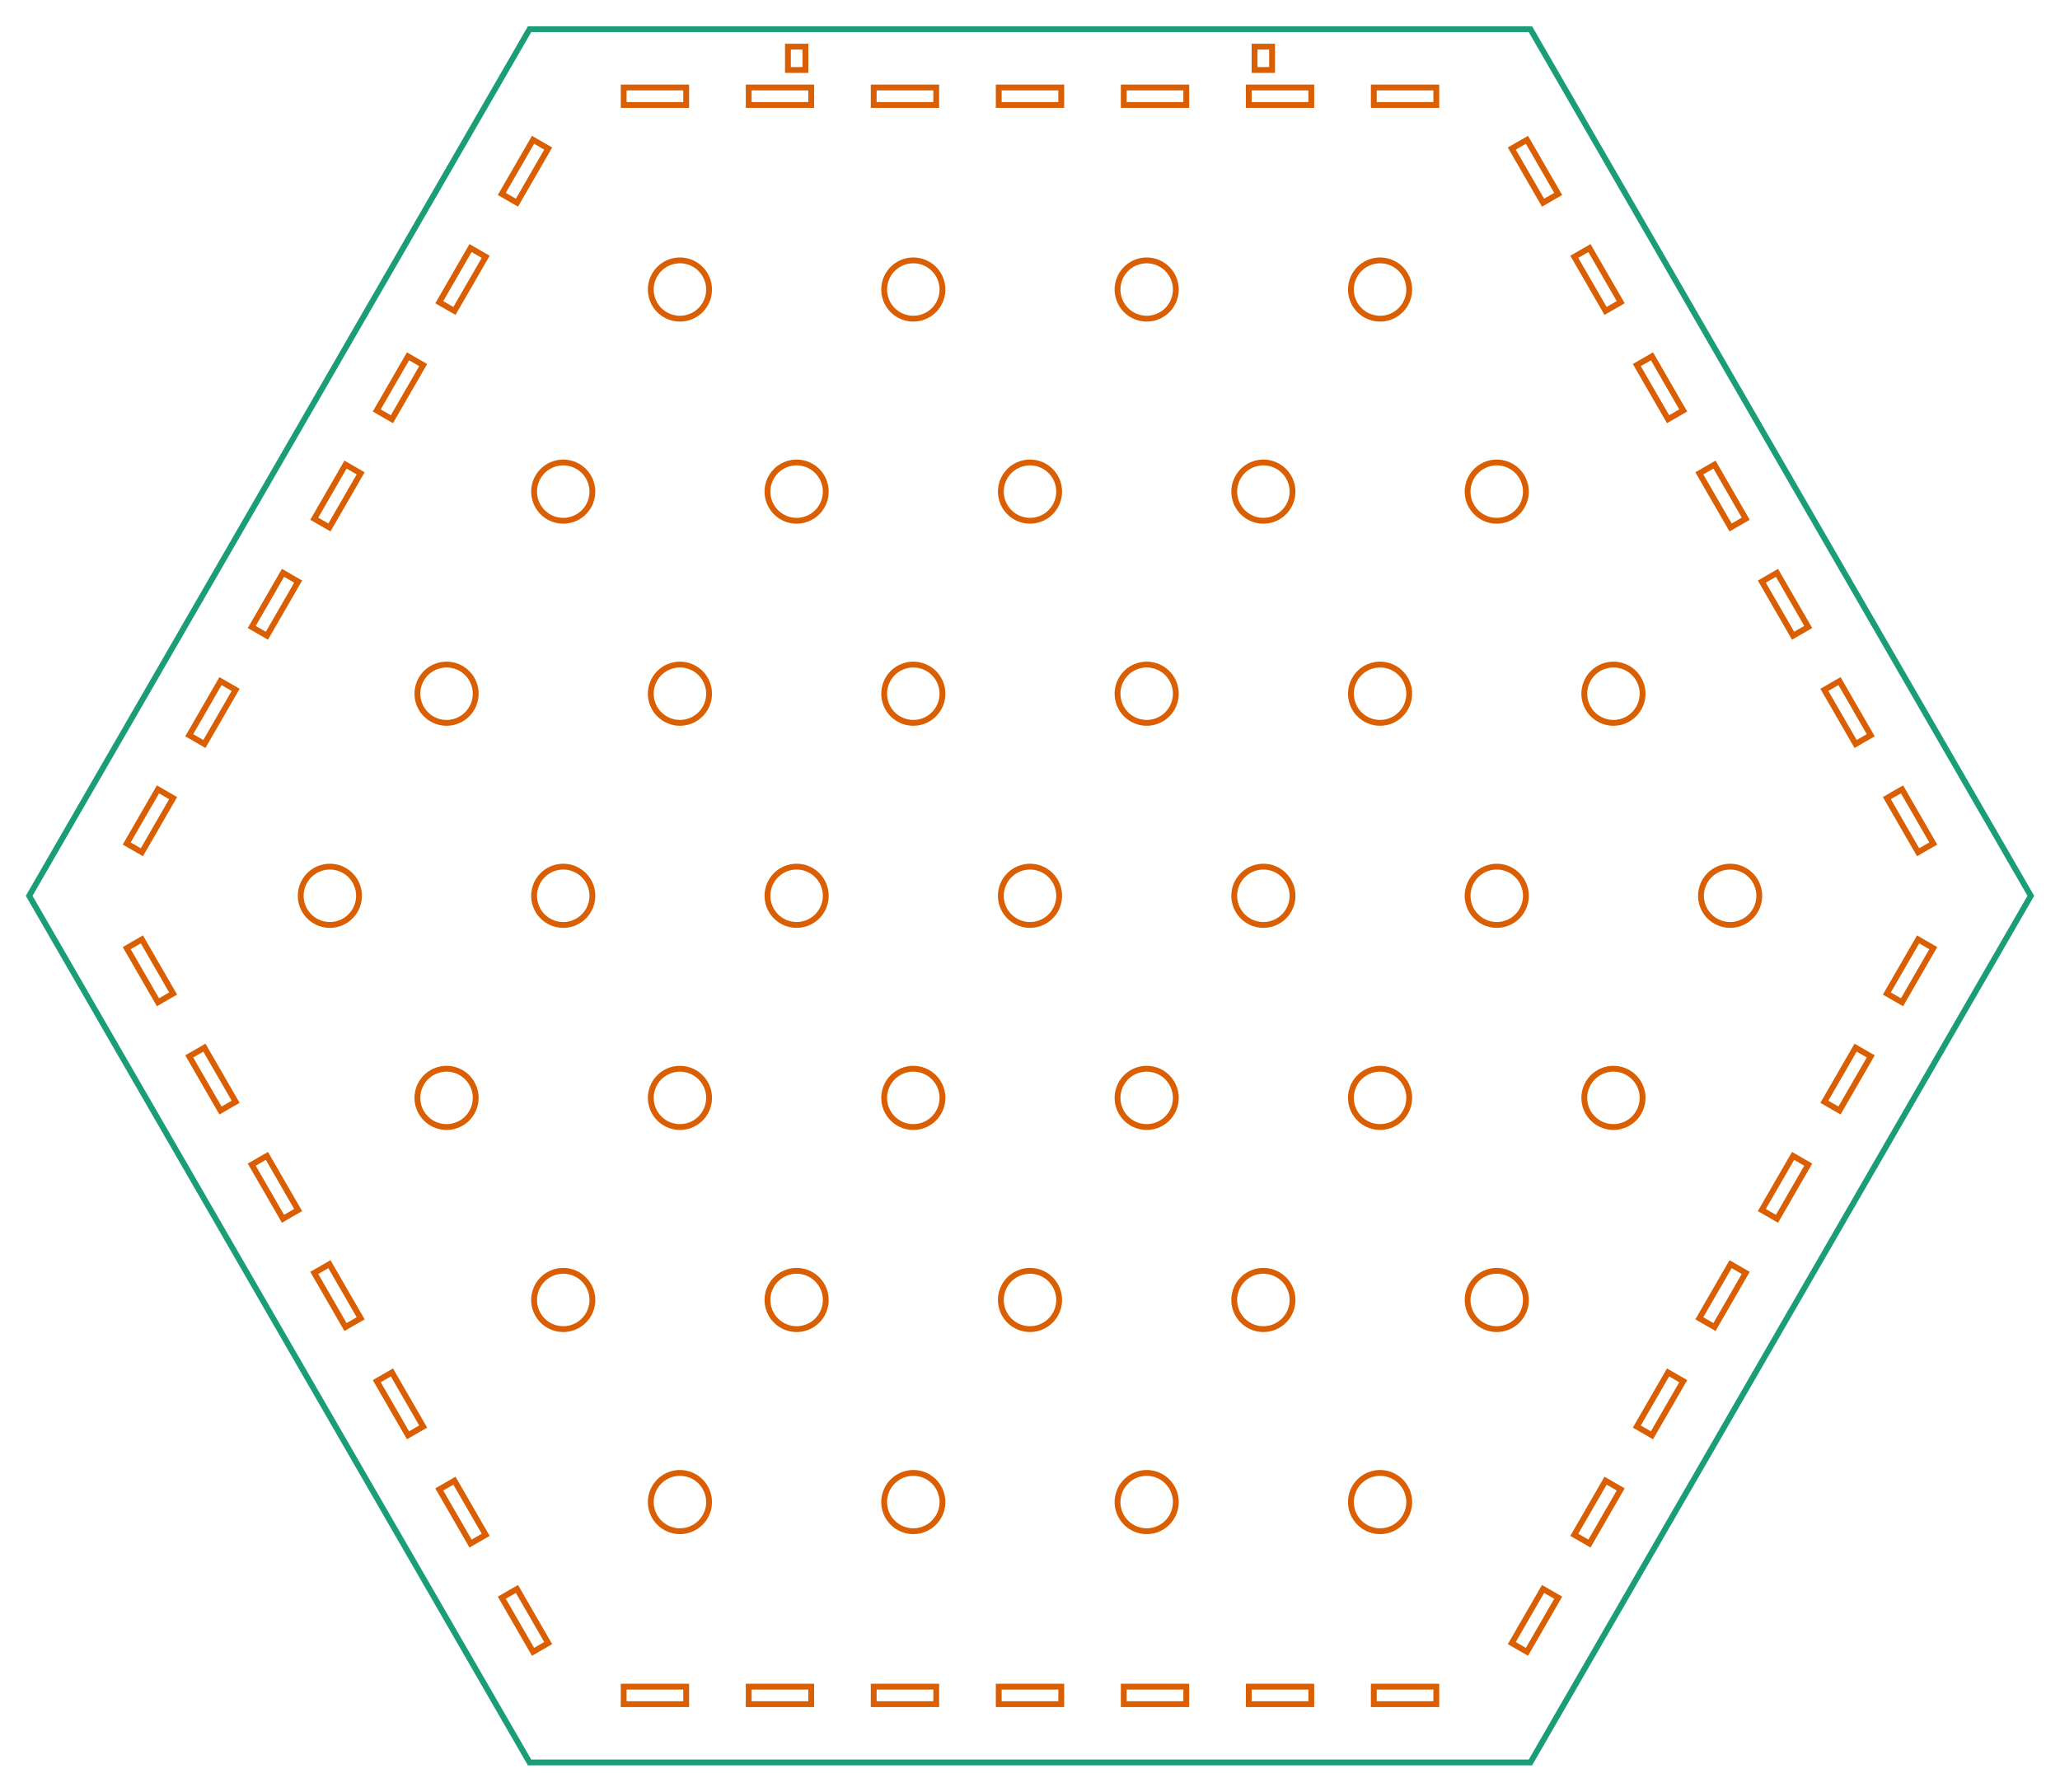 <?xml version="1.0" encoding="utf-8" ?>
<svg baseProfile="full" height="307.191mm" version="1.1" viewBox="-2.0,-150.596,353.167,307.191" width="353.167mm" xmlns="http://www.w3.org/2000/svg" xmlns:ev="http://www.w3.org/2001/xml-events" xmlns:xlink="http://www.w3.org/1999/xlink"><defs /><g transform="translate(174.583, 3)"><path d="M 58.943 138.596 L 58.943 135.596  L 69.66 135.596  L 69.66 138.596  z" fill="none" stroke="rgb(217, 95, 2)" /><path d="M 37.509 138.596 L 37.509 135.596  L 48.226 135.596  L 48.226 138.596  z" fill="none" stroke="rgb(217, 95, 2)" /><path d="M 16.075 138.596 L 16.075 135.596  L 26.792 135.596  L 26.792 138.596  z" fill="none" stroke="rgb(217, 95, 2)" /><path d="M -5.358 138.596 L -5.358 135.596  L 5.358 135.596  L 5.358 138.596  z" fill="none" stroke="rgb(217, 95, 2)" /><path d="M -26.792 138.596 L -26.792 135.596  L -16.075 135.596  L -16.075 138.596  z" fill="none" stroke="rgb(217, 95, 2)" /><path d="M -48.226 138.596 L -48.226 135.596  L -37.509 135.596  L -37.509 138.596  z" fill="none" stroke="rgb(217, 95, 2)" /><path d="M -69.66 138.596 L -69.66 135.596  L -58.943 135.596  L -58.943 138.596  z" fill="none" stroke="rgb(217, 95, 2)" /><path d="M 82.599 128.125 L 87.958 118.844  L 90.556 120.344  L 85.197 129.625  z" fill="none" stroke="rgb(217, 95, 2)" /><path d="M -90.556 120.344 L -87.958 118.844  L -82.599 128.125  L -85.197 129.625  z" fill="none" stroke="rgb(217, 95, 2)" /><path d="M 93.316 109.563 L 98.675 100.282  L 101.273 101.782  L 95.914 111.063  z" fill="none" stroke="rgb(217, 95, 2)" /><path d="M -101.273 101.782 L -98.675 100.282  L -93.316 109.563  L -95.914 111.063  z" fill="none" stroke="rgb(217, 95, 2)" /><path d="M 59.424 108.911 L 58.841 108.806  L 58.275 108.633  L 57.732 108.394  L 57.222 108.093  L 56.751 107.733  L 56.326 107.321  L 55.953 106.861  L 55.637 106.36  L 55.382 105.825  L 55.192 105.264  L 55.07 104.684  L 55.018 104.094  L 55.035 103.502  L 55.123 102.916  L 55.279 102.344  L 55.502 101.795  L 55.788 101.276  L 56.133 100.795  L 56.533 100.358  L 56.982 99.971  L 57.473 99.64  L 58 99.37  L 58.555 99.164  L 59.131 99.025  L 59.719 98.954  L 60.312 98.954  L 60.9 99.025  L 61.476 99.164  L 62.031 99.37  L 62.558 99.64  L 63.05 99.971  L 63.498 100.358  L 63.898 100.795  L 64.243 101.276  L 64.529 101.795  L 64.752 102.344  L 64.908 102.916  L 64.996 103.502  L 65.013 104.094  L 64.961 104.684  L 64.839 105.264  L 64.649 105.825  L 64.394 106.36  L 64.078 106.861  L 63.705 107.321  L 63.28 107.733  L 62.809 108.093  L 62.299 108.394  L 61.757 108.633  L 61.19 108.806  L 60.607 108.911  L 60.016 108.946  z" fill="none" stroke="rgb(217, 95, 2)" /><path d="M 19.414 108.911 L 18.831 108.806  L 18.264 108.633  L 17.722 108.394  L 17.212 108.093  L 16.741 107.733  L 16.316 107.321  L 15.943 106.861  L 15.627 106.36  L 15.372 105.825  L 15.182 105.264  L 15.06 104.684  L 15.007 104.094  L 15.025 103.502  L 15.112 102.916  L 15.269 102.344  L 15.491 101.795  L 15.777 101.276  L 16.123 100.795  L 16.522 100.358  L 16.971 99.971  L 17.462 99.64  L 17.99 99.37  L 18.545 99.164  L 19.121 99.025  L 19.709 98.954  L 20.301 98.954  L 20.89 99.025  L 21.465 99.164  L 22.021 99.37  L 22.548 99.64  L 23.039 99.971  L 23.488 100.358  L 23.888 100.795  L 24.233 101.276  L 24.519 101.795  L 24.742 102.344  L 24.898 102.916  L 24.985 103.502  L 25.003 104.094  L 24.95 104.684  L 24.828 105.264  L 24.639 105.825  L 24.384 106.36  L 24.068 106.861  L 23.694 107.321  L 23.269 107.733  L 22.798 108.093  L 22.288 108.394  L 21.746 108.633  L 21.18 108.806  L 20.597 108.911  L 20.005 108.946  z" fill="none" stroke="rgb(217, 95, 2)" /><path d="M -20.597 108.911 L -21.18 108.806  L -21.746 108.633  L -22.288 108.394  L -22.798 108.093  L -23.269 107.733  L -23.694 107.321  L -24.068 106.861  L -24.384 106.36  L -24.639 105.825  L -24.828 105.264  L -24.95 104.684  L -25.003 104.094  L -24.985 103.502  L -24.898 102.916  L -24.742 102.344  L -24.519 101.795  L -24.233 101.276  L -23.888 100.795  L -23.488 100.358  L -23.039 99.971  L -22.548 99.64  L -22.021 99.37  L -21.465 99.164  L -20.89 99.025  L -20.301 98.954  L -19.709 98.954  L -19.121 99.025  L -18.545 99.164  L -17.99 99.37  L -17.462 99.64  L -16.971 99.971  L -16.522 100.358  L -16.123 100.795  L -15.777 101.276  L -15.491 101.795  L -15.269 102.344  L -15.112 102.916  L -15.025 103.502  L -15.007 104.094  L -15.06 104.684  L -15.182 105.264  L -15.372 105.825  L -15.627 106.36  L -15.943 106.861  L -16.316 107.321  L -16.741 107.733  L -17.212 108.093  L -17.722 108.394  L -18.264 108.633  L -18.831 108.806  L -19.414 108.911  L -20.005 108.946  z" fill="none" stroke="rgb(217, 95, 2)" /><path d="M -60.607 108.911 L -61.19 108.806  L -61.757 108.633  L -62.299 108.394  L -62.809 108.093  L -63.28 107.733  L -63.705 107.321  L -64.078 106.861  L -64.394 106.36  L -64.649 105.825  L -64.839 105.264  L -64.961 104.684  L -65.013 104.094  L -64.996 103.502  L -64.908 102.916  L -64.752 102.344  L -64.529 101.795  L -64.243 101.276  L -63.898 100.795  L -63.498 100.358  L -63.05 99.971  L -62.558 99.64  L -62.031 99.37  L -61.476 99.164  L -60.9 99.025  L -60.312 98.954  L -59.719 98.954  L -59.131 99.025  L -58.555 99.164  L -58 99.37  L -57.473 99.64  L -56.982 99.971  L -56.533 100.358  L -56.133 100.795  L -55.788 101.276  L -55.502 101.795  L -55.279 102.344  L -55.123 102.916  L -55.035 103.502  L -55.018 104.094  L -55.07 104.684  L -55.192 105.264  L -55.382 105.825  L -55.637 106.36  L -55.953 106.861  L -56.326 107.321  L -56.751 107.733  L -57.222 108.093  L -57.732 108.394  L -58.275 108.633  L -58.841 108.806  L -59.424 108.911  L -60.016 108.946  z" fill="none" stroke="rgb(217, 95, 2)" /><path d="M 104.033 91.001 L 109.391 81.719  L 111.99 83.219  L 106.631 92.501  z" fill="none" stroke="rgb(217, 95, 2)" /><path d="M -111.99 83.219 L -109.391 81.719  L -104.033 91.001  L -106.631 92.501  z" fill="none" stroke="rgb(217, 95, 2)" /><path d="M 79.429 74.26 L 78.846 74.156  L 78.28 73.983  L 77.738 73.744  L 77.228 73.443  L 76.757 73.083  L 76.332 72.671  L 75.958 72.21  L 75.642 71.71  L 75.387 71.175  L 75.198 70.614  L 75.076 70.034  L 75.023 69.444  L 75.04 68.852  L 75.128 68.266  L 75.284 67.694  L 75.507 67.145  L 75.793 66.626  L 76.138 66.145  L 76.538 65.708  L 76.987 65.321  L 77.478 64.99  L 78.005 64.72  L 78.561 64.514  L 79.136 64.374  L 79.725 64.304  L 80.317 64.304  L 80.905 64.374  L 81.481 64.514  L 82.036 64.72  L 82.563 64.99  L 83.055 65.321  L 83.504 65.708  L 83.903 66.145  L 84.249 66.626  L 84.535 67.145  L 84.757 67.694  L 84.913 68.266  L 85.001 68.852  L 85.019 69.444  L 84.966 70.034  L 84.844 70.614  L 84.654 71.175  L 84.399 71.71  L 84.083 72.21  L 83.71 72.671  L 83.285 73.083  L 82.814 73.443  L 82.304 73.744  L 81.762 73.983  L 81.195 74.156  L 80.612 74.26  L 80.021 74.296  z" fill="none" stroke="rgb(217, 95, 2)" /><path d="M 39.419 74.26 L 38.836 74.156  L 38.269 73.983  L 37.727 73.744  L 37.217 73.443  L 36.746 73.083  L 36.321 72.671  L 35.948 72.21  L 35.632 71.71  L 35.377 71.175  L 35.187 70.614  L 35.065 70.034  L 35.013 69.444  L 35.03 68.852  L 35.118 68.266  L 35.274 67.694  L 35.496 67.145  L 35.782 66.626  L 36.128 66.145  L 36.528 65.708  L 36.976 65.321  L 37.468 64.99  L 37.995 64.72  L 38.55 64.514  L 39.126 64.374  L 39.714 64.304  L 40.307 64.304  L 40.895 64.374  L 41.471 64.514  L 42.026 64.72  L 42.553 64.99  L 43.044 65.321  L 43.493 65.708  L 43.893 66.145  L 44.238 66.626  L 44.524 67.145  L 44.747 67.694  L 44.903 68.266  L 44.991 68.852  L 45.008 69.444  L 44.956 70.034  L 44.834 70.614  L 44.644 71.175  L 44.389 71.71  L 44.073 72.21  L 43.7 72.671  L 43.275 73.083  L 42.804 73.443  L 42.294 73.744  L 41.751 73.983  L 41.185 74.156  L 40.602 74.26  L 40.01 74.296  z" fill="none" stroke="rgb(217, 95, 2)" /><path d="M -0.591 74.26 L -1.174 74.156  L -1.741 73.983  L -2.283 73.744  L -2.793 73.443  L -3.264 73.083  L -3.689 72.671  L -4.062 72.21  L -4.379 71.71  L -4.633 71.175  L -4.823 70.614  L -4.945 70.034  L -4.998 69.444  L -4.98 68.852  L -4.893 68.266  L -4.737 67.694  L -4.514 67.145  L -4.228 66.626  L -3.883 66.145  L -3.483 65.708  L -3.034 65.321  L -2.543 64.99  L -2.016 64.72  L -1.46 64.514  L -0.884 64.374  L -0.296 64.304  L 0.296 64.304  L 0.884 64.374  L 1.46 64.514  L 2.016 64.72  L 2.543 64.99  L 3.034 65.321  L 3.483 65.708  L 3.883 66.145  L 4.228 66.626  L 4.514 67.145  L 4.737 67.694  L 4.893 68.266  L 4.98 68.852  L 4.998 69.444  L 4.945 70.034  L 4.823 70.614  L 4.633 71.175  L 4.379 71.71  L 4.062 72.21  L 3.689 72.671  L 3.264 73.083  L 2.793 73.443  L 2.283 73.744  L 1.741 73.983  L 1.174 74.156  L 0.591 74.26  L -0 74.296  z" fill="none" stroke="rgb(217, 95, 2)" /><path d="M -40.602 74.26 L -41.185 74.156  L -41.751 73.983  L -42.294 73.744  L -42.804 73.443  L -43.275 73.083  L -43.7 72.671  L -44.073 72.21  L -44.389 71.71  L -44.644 71.175  L -44.834 70.614  L -44.956 70.034  L -45.008 69.444  L -44.991 68.852  L -44.903 68.266  L -44.747 67.694  L -44.524 67.145  L -44.238 66.626  L -43.893 66.145  L -43.493 65.708  L -43.044 65.321  L -42.553 64.99  L -42.026 64.72  L -41.471 64.514  L -40.895 64.374  L -40.307 64.304  L -39.714 64.304  L -39.126 64.374  L -38.55 64.514  L -37.995 64.72  L -37.468 64.99  L -36.976 65.321  L -36.528 65.708  L -36.128 66.145  L -35.782 66.626  L -35.496 67.145  L -35.274 67.694  L -35.118 68.266  L -35.03 68.852  L -35.013 69.444  L -35.065 70.034  L -35.187 70.614  L -35.377 71.175  L -35.632 71.71  L -35.948 72.21  L -36.321 72.671  L -36.746 73.083  L -37.217 73.443  L -37.727 73.744  L -38.269 73.983  L -38.836 74.156  L -39.419 74.26  L -40.01 74.296  z" fill="none" stroke="rgb(217, 95, 2)" /><path d="M -80.612 74.26 L -81.195 74.156  L -81.762 73.983  L -82.304 73.744  L -82.814 73.443  L -83.285 73.083  L -83.71 72.671  L -84.083 72.21  L -84.399 71.71  L -84.654 71.175  L -84.844 70.614  L -84.966 70.034  L -85.019 69.444  L -85.001 68.852  L -84.913 68.266  L -84.757 67.694  L -84.535 67.145  L -84.249 66.626  L -83.903 66.145  L -83.504 65.708  L -83.055 65.321  L -82.563 64.99  L -82.036 64.72  L -81.481 64.514  L -80.905 64.374  L -80.317 64.304  L -79.725 64.304  L -79.136 64.374  L -78.561 64.514  L -78.005 64.72  L -77.478 64.99  L -76.987 65.321  L -76.538 65.708  L -76.138 66.145  L -75.793 66.626  L -75.507 67.145  L -75.284 67.694  L -75.128 68.266  L -75.04 68.852  L -75.023 69.444  L -75.076 70.034  L -75.198 70.614  L -75.387 71.175  L -75.642 71.71  L -75.958 72.21  L -76.332 72.671  L -76.757 73.083  L -77.228 73.443  L -77.738 73.744  L -78.28 73.983  L -78.846 74.156  L -79.429 74.26  L -80.021 74.296  z" fill="none" stroke="rgb(217, 95, 2)" /><path d="M 114.75 72.438 L 120.108 63.157  L 122.706 64.657  L 117.348 73.938  z" fill="none" stroke="rgb(217, 95, 2)" /><path d="M -122.706 64.657 L -120.108 63.157  L -114.75 72.438  L -117.348 73.938  z" fill="none" stroke="rgb(217, 95, 2)" /><path d="M 125.467 53.876 L 130.825 44.595  L 133.423 46.095  L 128.065 55.376  z" fill="none" stroke="rgb(217, 95, 2)" /><path d="M -133.423 46.095 L -130.825 44.595  L -125.467 53.876  L -128.065 55.376  z" fill="none" stroke="rgb(217, 95, 2)" /><path d="M 99.435 39.611 L 98.852 39.506  L 98.285 39.333  L 97.743 39.094  L 97.233 38.793  L 96.762 38.433  L 96.337 38.02  L 95.963 37.56  L 95.647 37.06  L 95.392 36.525  L 95.203 35.964  L 95.081 35.384  L 95.028 34.794  L 95.046 34.202  L 95.133 33.616  L 95.289 33.044  L 95.512 32.495  L 95.798 31.977  L 96.143 31.495  L 96.543 31.058  L 96.992 30.671  L 97.483 30.34  L 98.01 30.07  L 98.566 29.864  L 99.141 29.724  L 99.73 29.654  L 100.322 29.654  L 100.91 29.724  L 101.486 29.864  L 102.042 30.07  L 102.569 30.34  L 103.06 30.671  L 103.509 31.058  L 103.909 31.495  L 104.254 31.977  L 104.54 32.495  L 104.763 33.044  L 104.919 33.616  L 105.006 34.202  L 105.024 34.794  L 104.971 35.384  L 104.849 35.964  L 104.659 36.525  L 104.405 37.06  L 104.088 37.56  L 103.715 38.02  L 103.29 38.433  L 102.819 38.793  L 102.309 39.094  L 101.767 39.333  L 101.2 39.506  L 100.617 39.611  L 100.026 39.646  z" fill="none" stroke="rgb(217, 95, 2)" /><path d="M 59.424 39.611 L 58.841 39.506  L 58.275 39.333  L 57.732 39.094  L 57.222 38.793  L 56.751 38.433  L 56.326 38.02  L 55.953 37.56  L 55.637 37.06  L 55.382 36.525  L 55.192 35.964  L 55.07 35.384  L 55.018 34.794  L 55.035 34.202  L 55.123 33.616  L 55.279 33.044  L 55.502 32.495  L 55.788 31.977  L 56.133 31.495  L 56.533 31.058  L 56.982 30.671  L 57.473 30.34  L 58 30.07  L 58.555 29.864  L 59.131 29.724  L 59.719 29.654  L 60.312 29.654  L 60.9 29.724  L 61.476 29.864  L 62.031 30.07  L 62.558 30.34  L 63.05 30.671  L 63.498 31.058  L 63.898 31.495  L 64.243 31.977  L 64.529 32.495  L 64.752 33.044  L 64.908 33.616  L 64.996 34.202  L 65.013 34.794  L 64.961 35.384  L 64.839 35.964  L 64.649 36.525  L 64.394 37.06  L 64.078 37.56  L 63.705 38.02  L 63.28 38.433  L 62.809 38.793  L 62.299 39.094  L 61.757 39.333  L 61.19 39.506  L 60.607 39.611  L 60.016 39.646  z" fill="none" stroke="rgb(217, 95, 2)" /><path d="M 19.414 39.611 L 18.831 39.506  L 18.264 39.333  L 17.722 39.094  L 17.212 38.793  L 16.741 38.433  L 16.316 38.02  L 15.943 37.56  L 15.627 37.06  L 15.372 36.525  L 15.182 35.964  L 15.06 35.384  L 15.007 34.794  L 15.025 34.202  L 15.112 33.616  L 15.269 33.044  L 15.491 32.495  L 15.777 31.977  L 16.123 31.495  L 16.522 31.058  L 16.971 30.671  L 17.462 30.34  L 17.99 30.07  L 18.545 29.864  L 19.121 29.724  L 19.709 29.654  L 20.301 29.654  L 20.89 29.724  L 21.465 29.864  L 22.021 30.07  L 22.548 30.34  L 23.039 30.671  L 23.488 31.058  L 23.888 31.495  L 24.233 31.977  L 24.519 32.495  L 24.742 33.044  L 24.898 33.616  L 24.985 34.202  L 25.003 34.794  L 24.95 35.384  L 24.828 35.964  L 24.639 36.525  L 24.384 37.06  L 24.068 37.56  L 23.694 38.02  L 23.269 38.433  L 22.798 38.793  L 22.288 39.094  L 21.746 39.333  L 21.18 39.506  L 20.597 39.611  L 20.005 39.646  z" fill="none" stroke="rgb(217, 95, 2)" /><path d="M -20.597 39.611 L -21.18 39.506  L -21.746 39.333  L -22.288 39.094  L -22.798 38.793  L -23.269 38.433  L -23.694 38.02  L -24.068 37.56  L -24.384 37.06  L -24.639 36.525  L -24.828 35.964  L -24.95 35.384  L -25.003 34.794  L -24.985 34.202  L -24.898 33.616  L -24.742 33.044  L -24.519 32.495  L -24.233 31.977  L -23.888 31.495  L -23.488 31.058  L -23.039 30.671  L -22.548 30.34  L -22.021 30.07  L -21.465 29.864  L -20.89 29.724  L -20.301 29.654  L -19.709 29.654  L -19.121 29.724  L -18.545 29.864  L -17.99 30.07  L -17.462 30.34  L -16.971 30.671  L -16.522 31.058  L -16.123 31.495  L -15.777 31.977  L -15.491 32.495  L -15.269 33.044  L -15.112 33.616  L -15.025 34.202  L -15.007 34.794  L -15.06 35.384  L -15.182 35.964  L -15.372 36.525  L -15.627 37.06  L -15.943 37.56  L -16.316 38.02  L -16.741 38.433  L -17.212 38.793  L -17.722 39.094  L -18.264 39.333  L -18.831 39.506  L -19.414 39.611  L -20.005 39.646  z" fill="none" stroke="rgb(217, 95, 2)" /><path d="M -60.607 39.611 L -61.19 39.506  L -61.757 39.333  L -62.299 39.094  L -62.809 38.793  L -63.28 38.433  L -63.705 38.02  L -64.078 37.56  L -64.394 37.06  L -64.649 36.525  L -64.839 35.964  L -64.961 35.384  L -65.013 34.794  L -64.996 34.202  L -64.908 33.616  L -64.752 33.044  L -64.529 32.495  L -64.243 31.977  L -63.898 31.495  L -63.498 31.058  L -63.05 30.671  L -62.558 30.34  L -62.031 30.07  L -61.476 29.864  L -60.9 29.724  L -60.312 29.654  L -59.719 29.654  L -59.131 29.724  L -58.555 29.864  L -58 30.07  L -57.473 30.34  L -56.982 30.671  L -56.533 31.058  L -56.133 31.495  L -55.788 31.977  L -55.502 32.495  L -55.279 33.044  L -55.123 33.616  L -55.035 34.202  L -55.018 34.794  L -55.07 35.384  L -55.192 35.964  L -55.382 36.525  L -55.637 37.06  L -55.953 37.56  L -56.326 38.02  L -56.751 38.433  L -57.222 38.793  L -57.732 39.094  L -58.275 39.333  L -58.841 39.506  L -59.424 39.611  L -60.016 39.646  z" fill="none" stroke="rgb(217, 95, 2)" /><path d="M -100.617 39.611 L -101.2 39.506  L -101.767 39.333  L -102.309 39.094  L -102.819 38.793  L -103.29 38.433  L -103.715 38.02  L -104.088 37.56  L -104.405 37.06  L -104.659 36.525  L -104.849 35.964  L -104.971 35.384  L -105.024 34.794  L -105.006 34.202  L -104.919 33.616  L -104.763 33.044  L -104.54 32.495  L -104.254 31.977  L -103.909 31.495  L -103.509 31.058  L -103.06 30.671  L -102.569 30.34  L -102.042 30.07  L -101.486 29.864  L -100.91 29.724  L -100.322 29.654  L -99.73 29.654  L -99.141 29.724  L -98.566 29.864  L -98.01 30.07  L -97.483 30.34  L -96.992 30.671  L -96.543 31.058  L -96.143 31.495  L -95.798 31.977  L -95.512 32.495  L -95.289 33.044  L -95.133 33.616  L -95.046 34.202  L -95.028 34.794  L -95.081 35.384  L -95.203 35.964  L -95.392 36.525  L -95.647 37.06  L -95.963 37.56  L -96.337 38.02  L -96.762 38.433  L -97.233 38.793  L -97.743 39.094  L -98.285 39.333  L -98.852 39.506  L -99.435 39.611  L -100.026 39.646  z" fill="none" stroke="rgb(217, 95, 2)" /><path d="M 136.184 35.314 L 141.542 26.033  L 144.14 27.533  L 138.782 36.814  z" fill="none" stroke="rgb(217, 95, 2)" /><path d="M -144.14 27.533 L -141.542 26.033  L -136.184 35.314  L -138.782 36.814  z" fill="none" stroke="rgb(217, 95, 2)" /><path d="M 146.901 16.752 L 152.259 7.471  L 154.857 8.971  L 149.499 18.252  z" fill="none" stroke="rgb(217, 95, 2)" /><path d="M -154.857 8.971 L -152.259 7.471  L -146.901 16.752  L -149.499 18.252  z" fill="none" stroke="rgb(217, 95, 2)" /><path d="M 119.44 4.961 L 118.857 4.856  L 118.29 4.683  L 117.748 4.444  L 117.238 4.143  L 116.767 3.783  L 116.342 3.371  L 115.969 2.911  L 115.652 2.41  L 115.398 1.875  L 115.208 1.314  L 115.086 0.734  L 115.033 0.144  L 115.051 -0.448  L 115.138 -1.034  L 115.294 -1.606  L 115.517 -2.155  L 115.803 -2.674  L 116.149 -3.155  L 116.548 -3.592  L 116.997 -3.979  L 117.488 -4.31  L 118.016 -4.58  L 118.571 -4.786  L 119.147 -4.926  L 119.735 -4.996  L 120.327 -4.996  L 120.916 -4.926  L 121.491 -4.786  L 122.047 -4.58  L 122.574 -4.31  L 123.065 -3.979  L 123.514 -3.592  L 123.914 -3.155  L 124.259 -2.674  L 124.545 -2.155  L 124.768 -1.606  L 124.924 -1.034  L 125.011 -0.448  L 125.029 0.144  L 124.976 0.734  L 124.854 1.314  L 124.665 1.875  L 124.41 2.41  L 124.094 2.911  L 123.72 3.371  L 123.295 3.783  L 122.824 4.143  L 122.314 4.444  L 121.772 4.683  L 121.206 4.856  L 120.622 4.961  L 120.031 4.996  z" fill="none" stroke="rgb(217, 95, 2)" /><path d="M 79.429 4.961 L 78.846 4.856  L 78.28 4.683  L 77.738 4.444  L 77.228 4.143  L 76.757 3.783  L 76.332 3.371  L 75.958 2.911  L 75.642 2.41  L 75.387 1.875  L 75.198 1.314  L 75.076 0.734  L 75.023 0.144  L 75.04 -0.448  L 75.128 -1.034  L 75.284 -1.606  L 75.507 -2.155  L 75.793 -2.674  L 76.138 -3.155  L 76.538 -3.592  L 76.987 -3.979  L 77.478 -4.31  L 78.005 -4.58  L 78.561 -4.786  L 79.136 -4.926  L 79.725 -4.996  L 80.317 -4.996  L 80.905 -4.926  L 81.481 -4.786  L 82.036 -4.58  L 82.563 -4.31  L 83.055 -3.979  L 83.504 -3.592  L 83.903 -3.155  L 84.249 -2.674  L 84.535 -2.155  L 84.757 -1.606  L 84.913 -1.034  L 85.001 -0.448  L 85.019 0.144  L 84.966 0.734  L 84.844 1.314  L 84.654 1.875  L 84.399 2.41  L 84.083 2.911  L 83.71 3.371  L 83.285 3.783  L 82.814 4.143  L 82.304 4.444  L 81.762 4.683  L 81.195 4.856  L 80.612 4.961  L 80.021 4.996  z" fill="none" stroke="rgb(217, 95, 2)" /><path d="M 39.419 4.961 L 38.836 4.856  L 38.269 4.683  L 37.727 4.444  L 37.217 4.143  L 36.746 3.783  L 36.321 3.371  L 35.948 2.911  L 35.632 2.41  L 35.377 1.875  L 35.187 1.314  L 35.065 0.734  L 35.013 0.144  L 35.03 -0.448  L 35.118 -1.034  L 35.274 -1.606  L 35.496 -2.155  L 35.782 -2.674  L 36.128 -3.155  L 36.528 -3.592  L 36.976 -3.979  L 37.468 -4.31  L 37.995 -4.58  L 38.55 -4.786  L 39.126 -4.926  L 39.714 -4.996  L 40.307 -4.996  L 40.895 -4.926  L 41.471 -4.786  L 42.026 -4.58  L 42.553 -4.31  L 43.044 -3.979  L 43.493 -3.592  L 43.893 -3.155  L 44.238 -2.674  L 44.524 -2.155  L 44.747 -1.606  L 44.903 -1.034  L 44.991 -0.448  L 45.008 0.144  L 44.956 0.734  L 44.834 1.314  L 44.644 1.875  L 44.389 2.41  L 44.073 2.911  L 43.7 3.371  L 43.275 3.783  L 42.804 4.143  L 42.294 4.444  L 41.751 4.683  L 41.185 4.856  L 40.602 4.961  L 40.01 4.996  z" fill="none" stroke="rgb(217, 95, 2)" /><path d="M -0.591 4.961 L -1.174 4.856  L -1.741 4.683  L -2.283 4.444  L -2.793 4.143  L -3.264 3.783  L -3.689 3.371  L -4.062 2.911  L -4.379 2.41  L -4.633 1.875  L -4.823 1.314  L -4.945 0.734  L -4.998 0.144  L -4.98 -0.448  L -4.893 -1.034  L -4.737 -1.606  L -4.514 -2.155  L -4.228 -2.674  L -3.883 -3.155  L -3.483 -3.592  L -3.034 -3.979  L -2.543 -4.31  L -2.016 -4.58  L -1.46 -4.786  L -0.884 -4.926  L -0.296 -4.996  L 0.296 -4.996  L 0.884 -4.926  L 1.46 -4.786  L 2.016 -4.58  L 2.543 -4.31  L 3.034 -3.979  L 3.483 -3.592  L 3.883 -3.155  L 4.228 -2.674  L 4.514 -2.155  L 4.737 -1.606  L 4.893 -1.034  L 4.98 -0.448  L 4.998 0.144  L 4.945 0.734  L 4.823 1.314  L 4.633 1.875  L 4.379 2.41  L 4.062 2.911  L 3.689 3.371  L 3.264 3.783  L 2.793 4.143  L 2.283 4.444  L 1.741 4.683  L 1.174 4.856  L 0.591 4.961  L -1.49664e-14 4.996  z" fill="none" stroke="rgb(217, 95, 2)" /><path d="M -40.602 4.961 L -41.185 4.856  L -41.751 4.683  L -42.294 4.444  L -42.804 4.143  L -43.275 3.783  L -43.7 3.371  L -44.073 2.911  L -44.389 2.41  L -44.644 1.875  L -44.834 1.314  L -44.956 0.734  L -45.008 0.144  L -44.991 -0.448  L -44.903 -1.034  L -44.747 -1.606  L -44.524 -2.155  L -44.238 -2.674  L -43.893 -3.155  L -43.493 -3.592  L -43.044 -3.979  L -42.553 -4.31  L -42.026 -4.58  L -41.471 -4.786  L -40.895 -4.926  L -40.307 -4.996  L -39.714 -4.996  L -39.126 -4.926  L -38.55 -4.786  L -37.995 -4.58  L -37.468 -4.31  L -36.976 -3.979  L -36.528 -3.592  L -36.128 -3.155  L -35.782 -2.674  L -35.496 -2.155  L -35.274 -1.606  L -35.118 -1.034  L -35.03 -0.448  L -35.013 0.144  L -35.065 0.734  L -35.187 1.314  L -35.377 1.875  L -35.632 2.41  L -35.948 2.911  L -36.321 3.371  L -36.746 3.783  L -37.217 4.143  L -37.727 4.444  L -38.269 4.683  L -38.836 4.856  L -39.419 4.961  L -40.01 4.996  z" fill="none" stroke="rgb(217, 95, 2)" /><path d="M -80.612 4.961 L -81.195 4.856  L -81.762 4.683  L -82.304 4.444  L -82.814 4.143  L -83.285 3.783  L -83.71 3.371  L -84.083 2.911  L -84.399 2.41  L -84.654 1.875  L -84.844 1.314  L -84.966 0.734  L -85.019 0.144  L -85.001 -0.448  L -84.913 -1.034  L -84.757 -1.606  L -84.535 -2.155  L -84.249 -2.674  L -83.903 -3.155  L -83.504 -3.592  L -83.055 -3.979  L -82.563 -4.31  L -82.036 -4.58  L -81.481 -4.786  L -80.905 -4.926  L -80.317 -4.996  L -79.725 -4.996  L -79.136 -4.926  L -78.561 -4.786  L -78.005 -4.58  L -77.478 -4.31  L -76.987 -3.979  L -76.538 -3.592  L -76.138 -3.155  L -75.793 -2.674  L -75.507 -2.155  L -75.284 -1.606  L -75.128 -1.034  L -75.04 -0.448  L -75.023 0.144  L -75.076 0.734  L -75.198 1.314  L -75.387 1.875  L -75.642 2.41  L -75.958 2.911  L -76.332 3.371  L -76.757 3.783  L -77.228 4.143  L -77.738 4.444  L -78.28 4.683  L -78.846 4.856  L -79.429 4.961  L -80.021 4.996  z" fill="none" stroke="rgb(217, 95, 2)" /><path d="M -120.622 4.961 L -121.206 4.856  L -121.772 4.683  L -122.314 4.444  L -122.824 4.143  L -123.295 3.783  L -123.72 3.371  L -124.094 2.911  L -124.41 2.41  L -124.665 1.875  L -124.854 1.314  L -124.976 0.734  L -125.029 0.144  L -125.011 -0.448  L -124.924 -1.034  L -124.768 -1.606  L -124.545 -2.155  L -124.259 -2.674  L -123.914 -3.155  L -123.514 -3.592  L -123.065 -3.979  L -122.574 -4.31  L -122.047 -4.58  L -121.491 -4.786  L -120.916 -4.926  L -120.327 -4.996  L -119.735 -4.996  L -119.147 -4.926  L -118.571 -4.786  L -118.016 -4.58  L -117.488 -4.31  L -116.997 -3.979  L -116.548 -3.592  L -116.149 -3.155  L -115.803 -2.674  L -115.517 -2.155  L -115.294 -1.606  L -115.138 -1.034  L -115.051 -0.448  L -115.033 0.144  L -115.086 0.734  L -115.208 1.314  L -115.398 1.875  L -115.652 2.41  L -115.969 2.911  L -116.342 3.371  L -116.767 3.783  L -117.238 4.143  L -117.748 4.444  L -118.29 4.683  L -118.857 4.856  L -119.44 4.961  L -120.031 4.996  z" fill="none" stroke="rgb(217, 95, 2)" /><path d="M 146.901 -16.752 L 149.499 -18.252  L 154.857 -8.971  L 152.259 -7.471  z" fill="none" stroke="rgb(217, 95, 2)" /><path d="M -154.857 -8.971 L -149.499 -18.252  L -146.901 -16.752  L -152.259 -7.471  z" fill="none" stroke="rgb(217, 95, 2)" /><path d="M 136.184 -35.314 L 138.782 -36.814  L 144.14 -27.533  L 141.542 -26.033  z" fill="none" stroke="rgb(217, 95, 2)" /><path d="M -144.14 -27.533 L -138.782 -36.814  L -136.184 -35.314  L -141.542 -26.033  z" fill="none" stroke="rgb(217, 95, 2)" /><path d="M 99.435 -29.689 L 98.852 -29.794  L 98.285 -29.967  L 97.743 -30.206  L 97.233 -30.507  L 96.762 -30.867  L 96.337 -31.279  L 95.963 -31.739  L 95.647 -32.24  L 95.392 -32.775  L 95.203 -33.337  L 95.081 -33.916  L 95.028 -34.506  L 95.046 -35.098  L 95.133 -35.684  L 95.289 -36.256  L 95.512 -36.805  L 95.798 -37.324  L 96.143 -37.805  L 96.543 -38.242  L 96.992 -38.629  L 97.483 -38.96  L 98.01 -39.23  L 98.566 -39.436  L 99.141 -39.575  L 99.73 -39.646  L 100.322 -39.646  L 100.91 -39.575  L 101.486 -39.436  L 102.042 -39.23  L 102.569 -38.96  L 103.06 -38.629  L 103.509 -38.242  L 103.909 -37.805  L 104.254 -37.324  L 104.54 -36.805  L 104.763 -36.256  L 104.919 -35.684  L 105.006 -35.098  L 105.024 -34.506  L 104.971 -33.916  L 104.849 -33.337  L 104.659 -32.775  L 104.405 -32.24  L 104.088 -31.739  L 103.715 -31.279  L 103.29 -30.867  L 102.819 -30.507  L 102.309 -30.206  L 101.767 -29.967  L 101.2 -29.794  L 100.617 -29.689  L 100.026 -29.654  z" fill="none" stroke="rgb(217, 95, 2)" /><path d="M 59.424 -29.689 L 58.841 -29.794  L 58.275 -29.967  L 57.732 -30.206  L 57.222 -30.507  L 56.751 -30.867  L 56.326 -31.279  L 55.953 -31.739  L 55.637 -32.24  L 55.382 -32.775  L 55.192 -33.337  L 55.07 -33.916  L 55.018 -34.506  L 55.035 -35.098  L 55.123 -35.684  L 55.279 -36.256  L 55.502 -36.805  L 55.788 -37.324  L 56.133 -37.805  L 56.533 -38.242  L 56.982 -38.629  L 57.473 -38.96  L 58 -39.23  L 58.555 -39.436  L 59.131 -39.575  L 59.719 -39.646  L 60.312 -39.646  L 60.9 -39.575  L 61.476 -39.436  L 62.031 -39.23  L 62.558 -38.96  L 63.05 -38.629  L 63.498 -38.242  L 63.898 -37.805  L 64.243 -37.324  L 64.529 -36.805  L 64.752 -36.256  L 64.908 -35.684  L 64.996 -35.098  L 65.013 -34.506  L 64.961 -33.916  L 64.839 -33.337  L 64.649 -32.775  L 64.394 -32.24  L 64.078 -31.739  L 63.705 -31.279  L 63.28 -30.867  L 62.809 -30.507  L 62.299 -30.206  L 61.757 -29.967  L 61.19 -29.794  L 60.607 -29.689  L 60.016 -29.654  z" fill="none" stroke="rgb(217, 95, 2)" /><path d="M 19.414 -29.689 L 18.831 -29.794  L 18.264 -29.967  L 17.722 -30.206  L 17.212 -30.507  L 16.741 -30.867  L 16.316 -31.279  L 15.943 -31.739  L 15.627 -32.24  L 15.372 -32.775  L 15.182 -33.337  L 15.06 -33.916  L 15.007 -34.506  L 15.025 -35.098  L 15.112 -35.684  L 15.269 -36.256  L 15.491 -36.805  L 15.777 -37.324  L 16.123 -37.805  L 16.522 -38.242  L 16.971 -38.629  L 17.462 -38.96  L 17.99 -39.23  L 18.545 -39.436  L 19.121 -39.575  L 19.709 -39.646  L 20.301 -39.646  L 20.89 -39.575  L 21.465 -39.436  L 22.021 -39.23  L 22.548 -38.96  L 23.039 -38.629  L 23.488 -38.242  L 23.888 -37.805  L 24.233 -37.324  L 24.519 -36.805  L 24.742 -36.256  L 24.898 -35.684  L 24.985 -35.098  L 25.003 -34.506  L 24.95 -33.916  L 24.828 -33.337  L 24.639 -32.775  L 24.384 -32.24  L 24.068 -31.739  L 23.694 -31.279  L 23.269 -30.867  L 22.798 -30.507  L 22.288 -30.206  L 21.746 -29.967  L 21.18 -29.794  L 20.597 -29.689  L 20.005 -29.654  z" fill="none" stroke="rgb(217, 95, 2)" /><path d="M -20.597 -29.689 L -21.18 -29.794  L -21.746 -29.967  L -22.288 -30.206  L -22.798 -30.507  L -23.269 -30.867  L -23.694 -31.279  L -24.068 -31.739  L -24.384 -32.24  L -24.639 -32.775  L -24.828 -33.337  L -24.95 -33.916  L -25.003 -34.506  L -24.985 -35.098  L -24.898 -35.684  L -24.742 -36.256  L -24.519 -36.805  L -24.233 -37.324  L -23.888 -37.805  L -23.488 -38.242  L -23.039 -38.629  L -22.548 -38.96  L -22.021 -39.23  L -21.465 -39.436  L -20.89 -39.575  L -20.301 -39.646  L -19.709 -39.646  L -19.121 -39.575  L -18.545 -39.436  L -17.99 -39.23  L -17.462 -38.96  L -16.971 -38.629  L -16.522 -38.242  L -16.123 -37.805  L -15.777 -37.324  L -15.491 -36.805  L -15.269 -36.256  L -15.112 -35.684  L -15.025 -35.098  L -15.007 -34.506  L -15.06 -33.916  L -15.182 -33.337  L -15.372 -32.775  L -15.627 -32.24  L -15.943 -31.739  L -16.316 -31.279  L -16.741 -30.867  L -17.212 -30.507  L -17.722 -30.206  L -18.264 -29.967  L -18.831 -29.794  L -19.414 -29.689  L -20.005 -29.654  z" fill="none" stroke="rgb(217, 95, 2)" /><path d="M -60.607 -29.689 L -61.19 -29.794  L -61.757 -29.967  L -62.299 -30.206  L -62.809 -30.507  L -63.28 -30.867  L -63.705 -31.279  L -64.078 -31.739  L -64.394 -32.24  L -64.649 -32.775  L -64.839 -33.337  L -64.961 -33.916  L -65.013 -34.506  L -64.996 -35.098  L -64.908 -35.684  L -64.752 -36.256  L -64.529 -36.805  L -64.243 -37.324  L -63.898 -37.805  L -63.498 -38.242  L -63.05 -38.629  L -62.558 -38.96  L -62.031 -39.23  L -61.476 -39.436  L -60.9 -39.575  L -60.312 -39.646  L -59.719 -39.646  L -59.131 -39.575  L -58.555 -39.436  L -58 -39.23  L -57.473 -38.96  L -56.982 -38.629  L -56.533 -38.242  L -56.133 -37.805  L -55.788 -37.324  L -55.502 -36.805  L -55.279 -36.256  L -55.123 -35.684  L -55.035 -35.098  L -55.018 -34.506  L -55.07 -33.916  L -55.192 -33.337  L -55.382 -32.775  L -55.637 -32.24  L -55.953 -31.739  L -56.326 -31.279  L -56.751 -30.867  L -57.222 -30.507  L -57.732 -30.206  L -58.275 -29.967  L -58.841 -29.794  L -59.424 -29.689  L -60.016 -29.654  z" fill="none" stroke="rgb(217, 95, 2)" /><path d="M -100.617 -29.689 L -101.2 -29.794  L -101.767 -29.967  L -102.309 -30.206  L -102.819 -30.507  L -103.29 -30.867  L -103.715 -31.279  L -104.088 -31.739  L -104.405 -32.24  L -104.659 -32.775  L -104.849 -33.337  L -104.971 -33.916  L -105.024 -34.506  L -105.006 -35.098  L -104.919 -35.684  L -104.763 -36.256  L -104.54 -36.805  L -104.254 -37.324  L -103.909 -37.805  L -103.509 -38.242  L -103.06 -38.629  L -102.569 -38.96  L -102.042 -39.23  L -101.486 -39.436  L -100.91 -39.575  L -100.322 -39.646  L -99.73 -39.646  L -99.141 -39.575  L -98.566 -39.436  L -98.01 -39.23  L -97.483 -38.96  L -96.992 -38.629  L -96.543 -38.242  L -96.143 -37.805  L -95.798 -37.324  L -95.512 -36.805  L -95.289 -36.256  L -95.133 -35.684  L -95.046 -35.098  L -95.028 -34.506  L -95.081 -33.916  L -95.203 -33.337  L -95.392 -32.775  L -95.647 -32.24  L -95.963 -31.739  L -96.337 -31.279  L -96.762 -30.867  L -97.233 -30.507  L -97.743 -30.206  L -98.285 -29.967  L -98.852 -29.794  L -99.435 -29.689  L -100.026 -29.654  z" fill="none" stroke="rgb(217, 95, 2)" /><path d="M 125.467 -53.876 L 128.065 -55.376  L 133.423 -46.095  L 130.825 -44.595  z" fill="none" stroke="rgb(217, 95, 2)" /><path d="M -133.423 -46.095 L -128.065 -55.376  L -125.467 -53.876  L -130.825 -44.595  z" fill="none" stroke="rgb(217, 95, 2)" /><path d="M 114.75 -72.438 L 117.348 -73.938  L 122.706 -64.657  L 120.108 -63.157  z" fill="none" stroke="rgb(217, 95, 2)" /><path d="M -122.706 -64.657 L -117.348 -73.938  L -114.75 -72.438  L -120.108 -63.157  z" fill="none" stroke="rgb(217, 95, 2)" /><path d="M 79.429 -64.34 L 78.846 -64.444  L 78.28 -64.617  L 77.738 -64.856  L 77.228 -65.157  L 76.757 -65.517  L 76.332 -65.93  L 75.958 -66.389  L 75.642 -66.89  L 75.387 -67.425  L 75.198 -67.987  L 75.076 -68.566  L 75.023 -69.156  L 75.04 -69.748  L 75.128 -70.334  L 75.284 -70.906  L 75.507 -71.455  L 75.793 -71.974  L 76.138 -72.455  L 76.538 -72.892  L 76.987 -73.279  L 77.478 -73.61  L 78.005 -73.88  L 78.561 -74.086  L 79.136 -74.225  L 79.725 -74.296  L 80.317 -74.296  L 80.905 -74.225  L 81.481 -74.086  L 82.036 -73.88  L 82.563 -73.61  L 83.055 -73.279  L 83.504 -72.892  L 83.903 -72.455  L 84.249 -71.974  L 84.535 -71.455  L 84.757 -70.906  L 84.913 -70.334  L 85.001 -69.748  L 85.019 -69.156  L 84.966 -68.566  L 84.844 -67.987  L 84.654 -67.425  L 84.399 -66.89  L 84.083 -66.389  L 83.71 -65.93  L 83.285 -65.517  L 82.814 -65.157  L 82.304 -64.856  L 81.762 -64.617  L 81.195 -64.444  L 80.612 -64.34  L 80.021 -64.304  z" fill="none" stroke="rgb(217, 95, 2)" /><path d="M 39.419 -64.34 L 38.836 -64.444  L 38.269 -64.617  L 37.727 -64.856  L 37.217 -65.157  L 36.746 -65.517  L 36.321 -65.93  L 35.948 -66.389  L 35.632 -66.89  L 35.377 -67.425  L 35.187 -67.987  L 35.065 -68.566  L 35.013 -69.156  L 35.03 -69.748  L 35.118 -70.334  L 35.274 -70.906  L 35.496 -71.455  L 35.782 -71.974  L 36.128 -72.455  L 36.528 -72.892  L 36.976 -73.279  L 37.468 -73.61  L 37.995 -73.88  L 38.55 -74.086  L 39.126 -74.225  L 39.714 -74.296  L 40.307 -74.296  L 40.895 -74.225  L 41.471 -74.086  L 42.026 -73.88  L 42.553 -73.61  L 43.044 -73.279  L 43.493 -72.892  L 43.893 -72.455  L 44.238 -71.974  L 44.524 -71.455  L 44.747 -70.906  L 44.903 -70.334  L 44.991 -69.748  L 45.008 -69.156  L 44.956 -68.566  L 44.834 -67.987  L 44.644 -67.425  L 44.389 -66.89  L 44.073 -66.389  L 43.7 -65.93  L 43.275 -65.517  L 42.804 -65.157  L 42.294 -64.856  L 41.751 -64.617  L 41.185 -64.444  L 40.602 -64.34  L 40.01 -64.304  z" fill="none" stroke="rgb(217, 95, 2)" /><path d="M -0.591 -64.34 L -1.174 -64.444  L -1.741 -64.617  L -2.283 -64.856  L -2.793 -65.157  L -3.264 -65.517  L -3.689 -65.93  L -4.062 -66.389  L -4.379 -66.89  L -4.633 -67.425  L -4.823 -67.987  L -4.945 -68.566  L -4.998 -69.156  L -4.98 -69.748  L -4.893 -70.334  L -4.737 -70.906  L -4.514 -71.455  L -4.228 -71.974  L -3.883 -72.455  L -3.483 -72.892  L -3.034 -73.279  L -2.543 -73.61  L -2.016 -73.88  L -1.46 -74.086  L -0.884 -74.225  L -0.296 -74.296  L 0.296 -74.296  L 0.884 -74.225  L 1.46 -74.086  L 2.016 -73.88  L 2.543 -73.61  L 3.034 -73.279  L 3.483 -72.892  L 3.883 -72.455  L 4.228 -71.974  L 4.514 -71.455  L 4.737 -70.906  L 4.893 -70.334  L 4.98 -69.748  L 4.998 -69.156  L 4.945 -68.566  L 4.823 -67.987  L 4.633 -67.425  L 4.379 -66.89  L 4.062 -66.389  L 3.689 -65.93  L 3.264 -65.517  L 2.793 -65.157  L 2.283 -64.856  L 1.741 -64.617  L 1.174 -64.444  L 0.591 -64.34  L -0 -64.304  z" fill="none" stroke="rgb(217, 95, 2)" /><path d="M -40.602 -64.34 L -41.185 -64.444  L -41.751 -64.617  L -42.294 -64.856  L -42.804 -65.157  L -43.275 -65.517  L -43.7 -65.93  L -44.073 -66.389  L -44.389 -66.89  L -44.644 -67.425  L -44.834 -67.987  L -44.956 -68.566  L -45.008 -69.156  L -44.991 -69.748  L -44.903 -70.334  L -44.747 -70.906  L -44.524 -71.455  L -44.238 -71.974  L -43.893 -72.455  L -43.493 -72.892  L -43.044 -73.279  L -42.553 -73.61  L -42.026 -73.88  L -41.471 -74.086  L -40.895 -74.225  L -40.307 -74.296  L -39.714 -74.296  L -39.126 -74.225  L -38.55 -74.086  L -37.995 -73.88  L -37.468 -73.61  L -36.976 -73.279  L -36.528 -72.892  L -36.128 -72.455  L -35.782 -71.974  L -35.496 -71.455  L -35.274 -70.906  L -35.118 -70.334  L -35.03 -69.748  L -35.013 -69.156  L -35.065 -68.566  L -35.187 -67.987  L -35.377 -67.425  L -35.632 -66.89  L -35.948 -66.389  L -36.321 -65.93  L -36.746 -65.517  L -37.217 -65.157  L -37.727 -64.856  L -38.269 -64.617  L -38.836 -64.444  L -39.419 -64.34  L -40.01 -64.304  z" fill="none" stroke="rgb(217, 95, 2)" /><path d="M -80.612 -64.34 L -81.195 -64.444  L -81.762 -64.617  L -82.304 -64.856  L -82.814 -65.157  L -83.285 -65.517  L -83.71 -65.93  L -84.083 -66.389  L -84.399 -66.89  L -84.654 -67.425  L -84.844 -67.987  L -84.966 -68.566  L -85.019 -69.156  L -85.001 -69.748  L -84.913 -70.334  L -84.757 -70.906  L -84.535 -71.455  L -84.249 -71.974  L -83.903 -72.455  L -83.504 -72.892  L -83.055 -73.279  L -82.563 -73.61  L -82.036 -73.88  L -81.481 -74.086  L -80.905 -74.225  L -80.317 -74.296  L -79.725 -74.296  L -79.136 -74.225  L -78.561 -74.086  L -78.005 -73.88  L -77.478 -73.61  L -76.987 -73.279  L -76.538 -72.892  L -76.138 -72.455  L -75.793 -71.974  L -75.507 -71.455  L -75.284 -70.906  L -75.128 -70.334  L -75.04 -69.748  L -75.023 -69.156  L -75.076 -68.566  L -75.198 -67.987  L -75.387 -67.425  L -75.642 -66.89  L -75.958 -66.389  L -76.332 -65.93  L -76.757 -65.517  L -77.228 -65.157  L -77.738 -64.856  L -78.28 -64.617  L -78.846 -64.444  L -79.429 -64.34  L -80.021 -64.304  z" fill="none" stroke="rgb(217, 95, 2)" /><path d="M 104.033 -91.001 L 106.631 -92.501  L 111.99 -83.219  L 109.391 -81.719  z" fill="none" stroke="rgb(217, 95, 2)" /><path d="M -111.99 -83.219 L -106.631 -92.501  L -104.033 -91.001  L -109.391 -81.719  z" fill="none" stroke="rgb(217, 95, 2)" /><path d="M 59.424 -98.99 L 58.841 -99.094  L 58.275 -99.267  L 57.732 -99.506  L 57.222 -99.807  L 56.751 -100.167  L 56.326 -100.579  L 55.953 -101.039  L 55.637 -101.54  L 55.382 -102.075  L 55.192 -102.636  L 55.07 -103.216  L 55.018 -103.806  L 55.035 -104.398  L 55.123 -104.984  L 55.279 -105.556  L 55.502 -106.105  L 55.788 -106.624  L 56.133 -107.105  L 56.533 -107.542  L 56.982 -107.929  L 57.473 -108.26  L 58 -108.53  L 58.555 -108.736  L 59.131 -108.876  L 59.719 -108.946  L 60.312 -108.946  L 60.9 -108.876  L 61.476 -108.736  L 62.031 -108.53  L 62.558 -108.26  L 63.05 -107.929  L 63.498 -107.542  L 63.898 -107.105  L 64.243 -106.624  L 64.529 -106.105  L 64.752 -105.556  L 64.908 -104.984  L 64.996 -104.398  L 65.013 -103.806  L 64.961 -103.216  L 64.839 -102.636  L 64.649 -102.075  L 64.394 -101.54  L 64.078 -101.039  L 63.705 -100.579  L 63.28 -100.167  L 62.809 -99.807  L 62.299 -99.506  L 61.757 -99.267  L 61.19 -99.094  L 60.607 -98.99  L 60.016 -98.954  z" fill="none" stroke="rgb(217, 95, 2)" /><path d="M 19.414 -98.99 L 18.831 -99.094  L 18.264 -99.267  L 17.722 -99.506  L 17.212 -99.807  L 16.741 -100.167  L 16.316 -100.579  L 15.943 -101.039  L 15.627 -101.54  L 15.372 -102.075  L 15.182 -102.636  L 15.06 -103.216  L 15.007 -103.806  L 15.025 -104.398  L 15.112 -104.984  L 15.269 -105.556  L 15.491 -106.105  L 15.777 -106.624  L 16.123 -107.105  L 16.522 -107.542  L 16.971 -107.929  L 17.462 -108.26  L 17.99 -108.53  L 18.545 -108.736  L 19.121 -108.876  L 19.709 -108.946  L 20.301 -108.946  L 20.89 -108.876  L 21.465 -108.736  L 22.021 -108.53  L 22.548 -108.26  L 23.039 -107.929  L 23.488 -107.542  L 23.888 -107.105  L 24.233 -106.624  L 24.519 -106.105  L 24.742 -105.556  L 24.898 -104.984  L 24.985 -104.398  L 25.003 -103.806  L 24.95 -103.216  L 24.828 -102.636  L 24.639 -102.075  L 24.384 -101.54  L 24.068 -101.039  L 23.694 -100.579  L 23.269 -100.167  L 22.798 -99.807  L 22.288 -99.506  L 21.746 -99.267  L 21.18 -99.094  L 20.597 -98.99  L 20.005 -98.954  z" fill="none" stroke="rgb(217, 95, 2)" /><path d="M -20.597 -98.99 L -21.18 -99.094  L -21.746 -99.267  L -22.288 -99.506  L -22.798 -99.807  L -23.269 -100.167  L -23.694 -100.579  L -24.068 -101.039  L -24.384 -101.54  L -24.639 -102.075  L -24.828 -102.636  L -24.95 -103.216  L -25.003 -103.806  L -24.985 -104.398  L -24.898 -104.984  L -24.742 -105.556  L -24.519 -106.105  L -24.233 -106.624  L -23.888 -107.105  L -23.488 -107.542  L -23.039 -107.929  L -22.548 -108.26  L -22.021 -108.53  L -21.465 -108.736  L -20.89 -108.876  L -20.301 -108.946  L -19.709 -108.946  L -19.121 -108.876  L -18.545 -108.736  L -17.99 -108.53  L -17.462 -108.26  L -16.971 -107.929  L -16.522 -107.542  L -16.123 -107.105  L -15.777 -106.624  L -15.491 -106.105  L -15.269 -105.556  L -15.112 -104.984  L -15.025 -104.398  L -15.007 -103.806  L -15.06 -103.216  L -15.182 -102.636  L -15.372 -102.075  L -15.627 -101.54  L -15.943 -101.039  L -16.316 -100.579  L -16.741 -100.167  L -17.212 -99.807  L -17.722 -99.506  L -18.264 -99.267  L -18.831 -99.094  L -19.414 -98.99  L -20.005 -98.954  z" fill="none" stroke="rgb(217, 95, 2)" /><path d="M -60.607 -98.99 L -61.19 -99.094  L -61.757 -99.267  L -62.299 -99.506  L -62.809 -99.807  L -63.28 -100.167  L -63.705 -100.579  L -64.078 -101.039  L -64.394 -101.54  L -64.649 -102.075  L -64.839 -102.636  L -64.961 -103.216  L -65.013 -103.806  L -64.996 -104.398  L -64.908 -104.984  L -64.752 -105.556  L -64.529 -106.105  L -64.243 -106.624  L -63.898 -107.105  L -63.498 -107.542  L -63.05 -107.929  L -62.558 -108.26  L -62.031 -108.53  L -61.476 -108.736  L -60.9 -108.876  L -60.312 -108.946  L -59.719 -108.946  L -59.131 -108.876  L -58.555 -108.736  L -58 -108.53  L -57.473 -108.26  L -56.982 -107.929  L -56.533 -107.542  L -56.133 -107.105  L -55.788 -106.624  L -55.502 -106.105  L -55.279 -105.556  L -55.123 -104.984  L -55.035 -104.398  L -55.018 -103.806  L -55.07 -103.216  L -55.192 -102.636  L -55.382 -102.075  L -55.637 -101.54  L -55.953 -101.039  L -56.326 -100.579  L -56.751 -100.167  L -57.222 -99.807  L -57.732 -99.506  L -58.275 -99.267  L -58.841 -99.094  L -59.424 -98.99  L -60.016 -98.954  z" fill="none" stroke="rgb(217, 95, 2)" /><path d="M 93.316 -109.563 L 95.914 -111.063  L 101.273 -101.782  L 98.675 -100.282  z" fill="none" stroke="rgb(217, 95, 2)" /><path d="M -101.273 -101.782 L -95.914 -111.063  L -93.316 -109.563  L -98.675 -100.282  z" fill="none" stroke="rgb(217, 95, 2)" /><path d="M 82.599 -128.125 L 85.197 -129.625  L 90.556 -120.344  L 87.958 -118.844  z" fill="none" stroke="rgb(217, 95, 2)" /><path d="M -90.556 -120.344 L -85.197 -129.625  L -82.599 -128.125  L -87.958 -118.844  z" fill="none" stroke="rgb(217, 95, 2)" /><path d="M 37.509 -135.596 L 37.509 -138.596  L 48.226 -138.596  L 48.226 -135.596  z" fill="none" stroke="rgb(217, 95, 2)" /><path d="M 16.075 -135.596 L 16.075 -138.596  L 26.792 -138.596  L 26.792 -135.596  z" fill="none" stroke="rgb(217, 95, 2)" /><path d="M -5.358 -135.596 L -5.358 -138.596  L 5.358 -138.596  L 5.358 -135.596  z" fill="none" stroke="rgb(217, 95, 2)" /><path d="M -26.792 -135.596 L -26.792 -138.596  L -16.075 -138.596  L -16.075 -135.596  z" fill="none" stroke="rgb(217, 95, 2)" /><path d="M 58.943 -138.596 L 69.66 -138.596  L 69.66 -135.596  L 58.943 -135.596  z" fill="none" stroke="rgb(217, 95, 2)" /><path d="M -48.226 -135.596 L -48.226 -138.596  L -37.509 -138.596  L -37.509 -135.596  z" fill="none" stroke="rgb(217, 95, 2)" /><path d="M -69.66 -135.596 L -69.66 -138.596  L -58.943 -138.596  L -58.943 -135.596  z" fill="none" stroke="rgb(217, 95, 2)" /><path d="M 38.5 -141.596 L 38.5 -145.596  L 41.5 -145.596  L 41.5 -141.596  z" fill="none" stroke="rgb(217, 95, 2)" /><path d="M -41.5 -141.596 L -41.5 -145.596  L -38.5 -145.596  L -38.5 -141.596  z" fill="none" stroke="rgb(217, 95, 2)" /><path d="M 85.792 -148.596 L -85.792 -148.596  L -171.583 -5.68434e-14  L -85.792 148.596  L 85.792 148.596  L 171.583 0  z" fill="none" stroke="rgb(27, 158, 119)" /></g></svg>